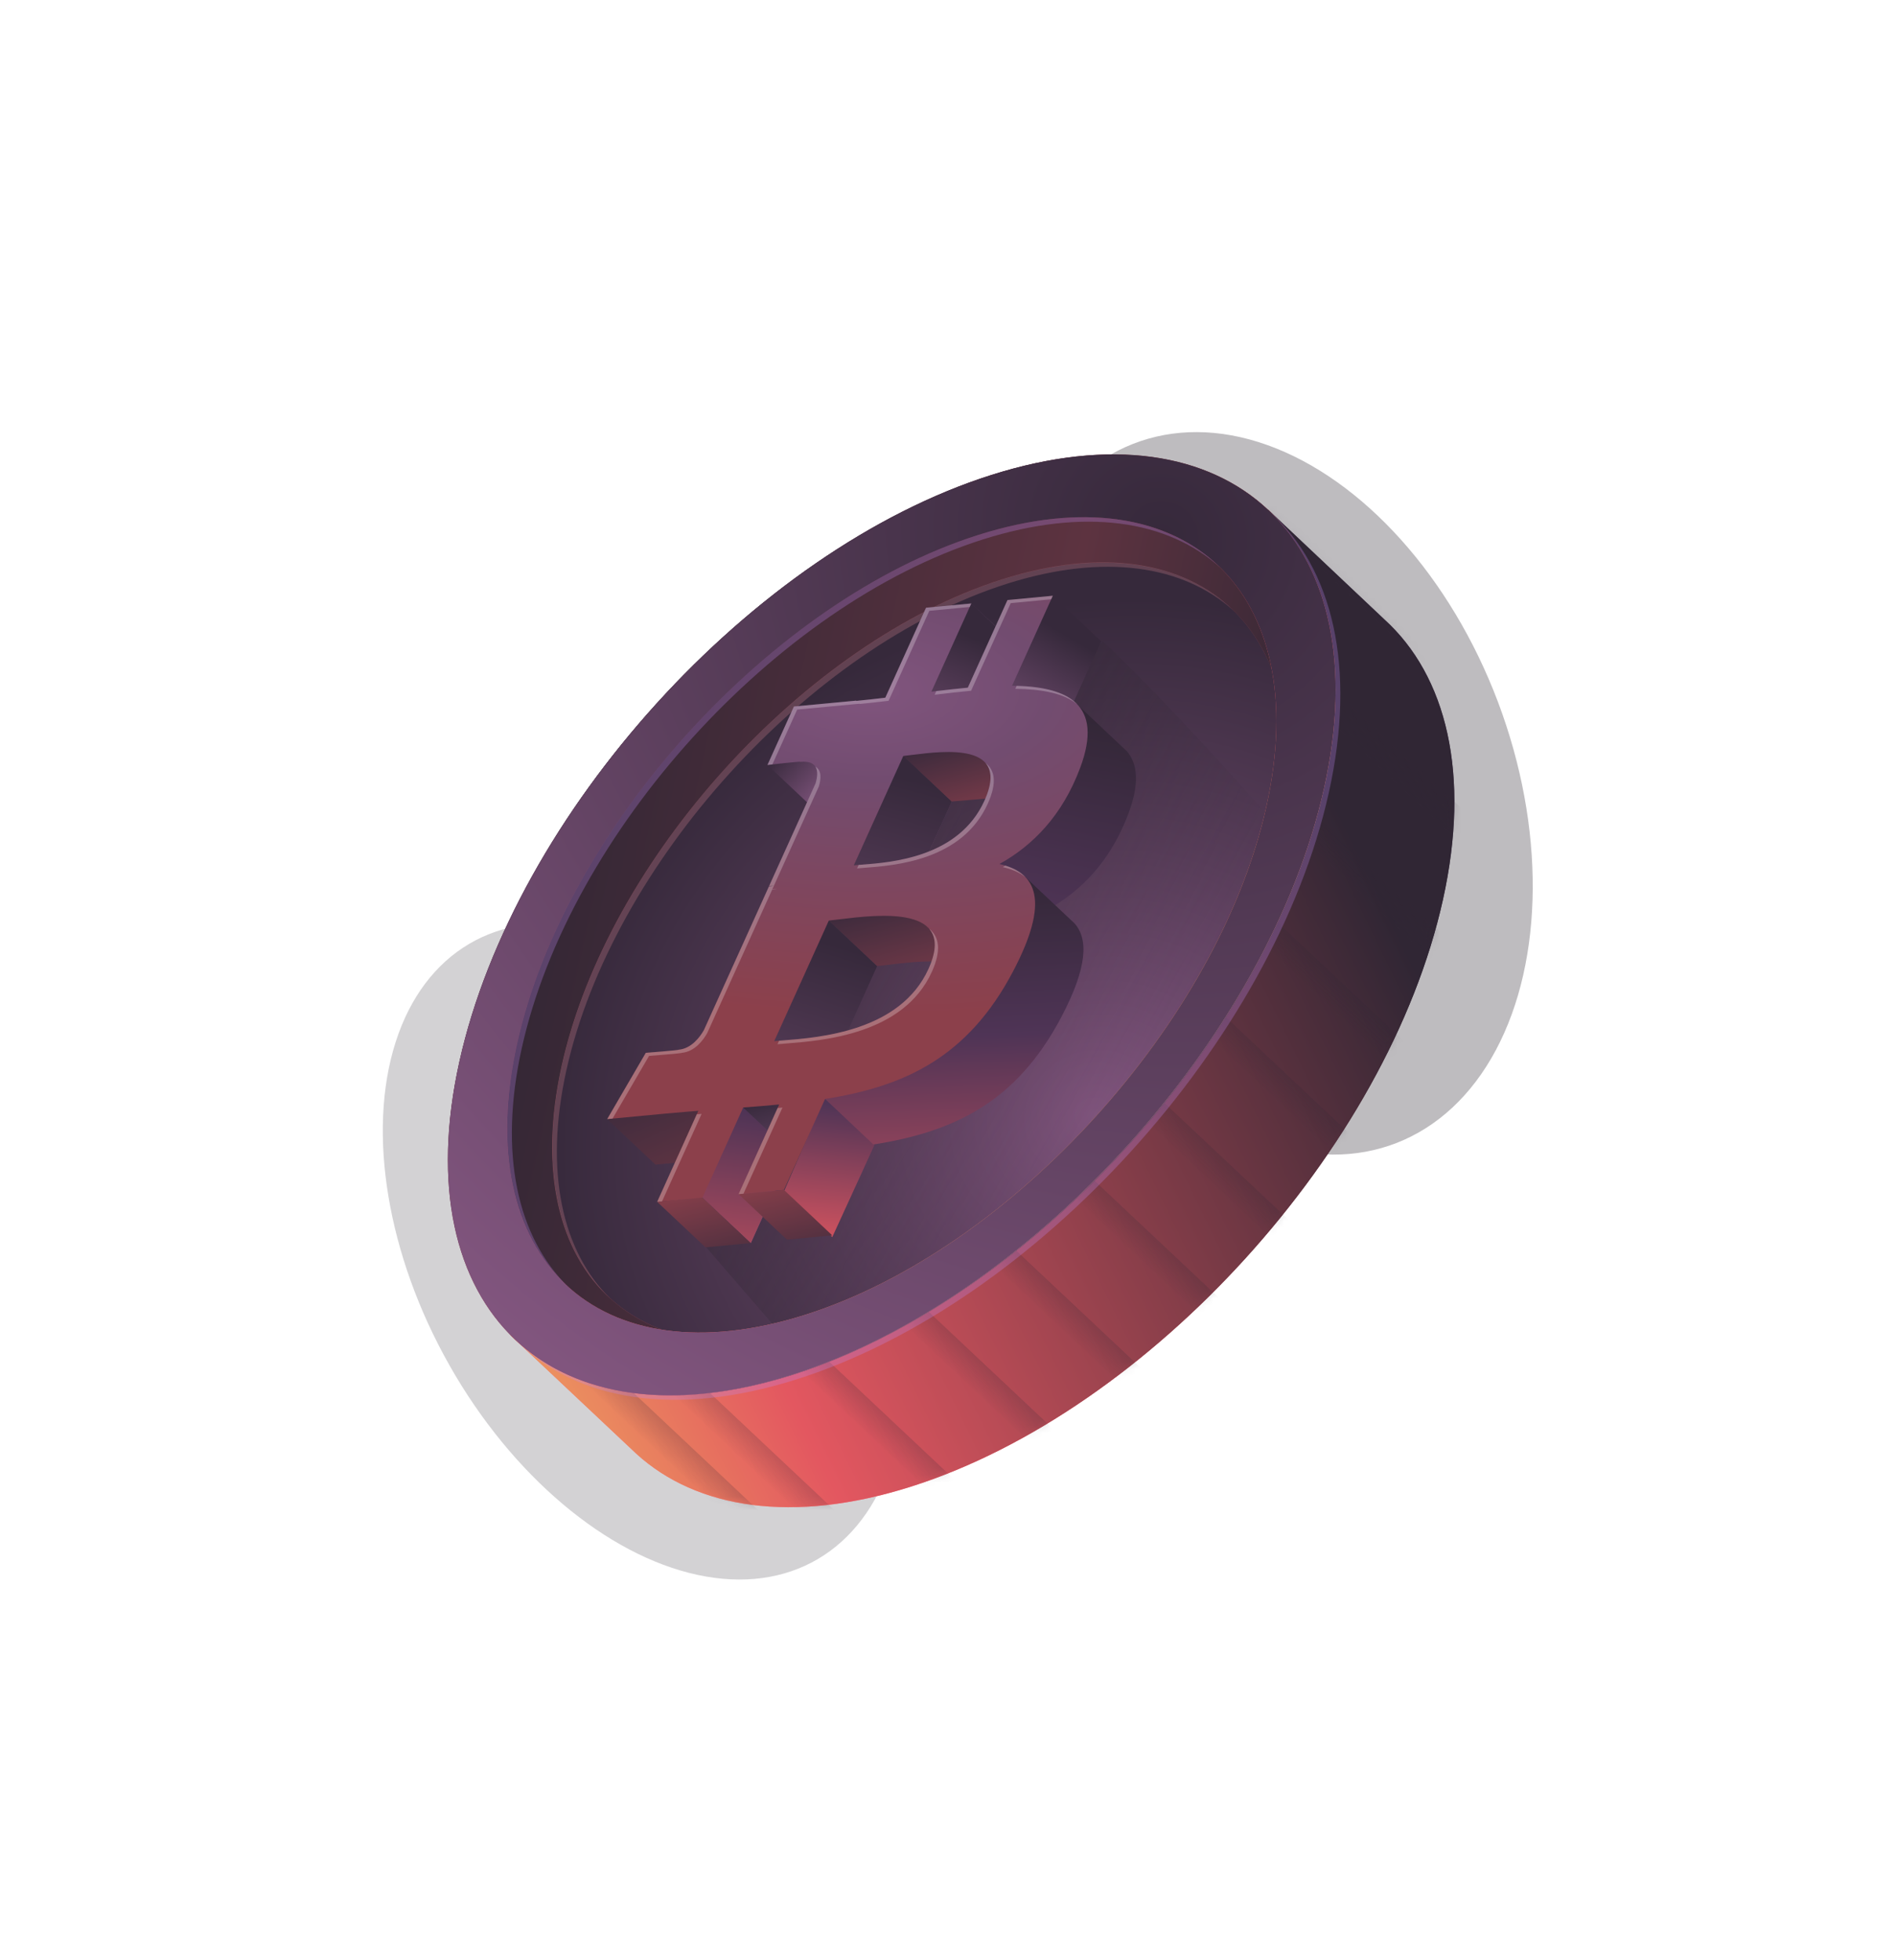 <svg fill="none" height="277" viewBox="0 0 268 277" width="268" xmlns="http://www.w3.org/2000/svg" xmlns:xlink="http://www.w3.org/1999/xlink"><filter id="a" color-interpolation-filters="sRGB" filterUnits="userSpaceOnUse" height="102.439" width="83.434" x="49.268" y="125.644"><feFlood flood-opacity="0" result="BackgroundImageFix"/><feBlend in="SourceGraphic" in2="BackgroundImageFix" mode="normal" result="shape"/><feGaussianBlur result="effect1_foregroundBlur_8930_25071" stdDeviation="2.422"/></filter><filter id="b" color-interpolation-filters="sRGB" filterUnits="userSpaceOnUse" height="111.863" width="85.427" x="136.117" y="56.227"><feFlood flood-opacity="0" result="BackgroundImageFix"/><feBlend in="SourceGraphic" in2="BackgroundImageFix" mode="normal" result="shape"/><feGaussianBlur result="effect1_foregroundBlur_8930_25071" stdDeviation="2.422"/></filter><filter id="c" color-interpolation-filters="sRGB" filterUnits="userSpaceOnUse" height="108.298" width="100.498" x="75.94" y="77.371"><feFlood flood-opacity="0" result="BackgroundImageFix"/><feBlend in="SourceGraphic" in2="BackgroundImageFix" mode="normal" result="shape"/><feGaussianBlur result="effect1_foregroundBlur_8930_25071" stdDeviation="1.05"/></filter><filter id="d" color-interpolation-filters="sRGB" filterUnits="userSpaceOnUse" height="126.487" width="118.819" x="71.16" y="71.87"><feFlood flood-opacity="0" result="BackgroundImageFix"/><feBlend in="SourceGraphic" in2="BackgroundImageFix" mode="normal" result="shape"/><feGaussianBlur result="effect1_foregroundBlur_8930_25071" stdDeviation=".26"/></filter><filter id="e" color-interpolation-filters="sRGB" filterUnits="userSpaceOnUse" height="86.629" width="67.432" x="85.34" y="83.711"><feFlood flood-opacity="0" result="BackgroundImageFix"/><feBlend in="SourceGraphic" in2="BackgroundImageFix" mode="normal" result="shape"/><feGaussianBlur result="effect1_foregroundBlur_8930_25071" stdDeviation=".242"/></filter><linearGradient id="f" gradientUnits="userSpaceOnUse" x1="207.962" x2="91.131" y1="86.385" y2="208.455"><stop offset="0" stop-color="#66536e"/><stop offset=".312" stop-color="#302634"/><stop offset=".589" stop-color="#c44b53"/><stop offset=".793" stop-color="#ff656f"/><stop offset=".952" stop-color="#ff9da3"/><stop offset="1" stop-color="#ff656f"/></linearGradient><linearGradient id="g" gradientUnits="userSpaceOnUse" x1="44.525" x2="253.833" y1="256.245" y2="154.317"><stop offset="0" stop-color="#fbff5c"/><stop offset=".37" stop-color="#e35760"/><stop offset=".825" stop-color="#302634"/></linearGradient><linearGradient id="h"><stop offset="0" stop-color="#302634"/><stop offset="1" stop-color="#302634" stop-opacity="0"/></linearGradient><linearGradient id="i" gradientUnits="userSpaceOnUse" x1="3.909" x2="-.261" xlink:href="#h" y1="37.414" y2="37.411"/><linearGradient id="j" gradientUnits="userSpaceOnUse" x1="3.909" x2="-.261" xlink:href="#h" y1="30.733" y2="30.729"/><linearGradient id="k" gradientUnits="userSpaceOnUse" x1="3.909" x2="-.261" xlink:href="#h" y1="39.195" y2="39.193"/><linearGradient id="l" gradientUnits="userSpaceOnUse" x1="129.258" x2="0" y1="64.629" y2="64.629"><stop offset="0" stop-color="#302634"/><stop offset=".365" stop-color="#5d3340"/><stop offset="1" stop-color="#302634"/></linearGradient><radialGradient id="m" cx="0" cy="0" gradientTransform="matrix(-53.798 -146.55 121.672 -44.665 71.656 96.38)" gradientUnits="userSpaceOnUse" r="1"><stop offset="0" stop-color="#e35760"/><stop offset="1" stop-color="#302634"/></radialGradient><radialGradient id="n" cx="0" cy="0" gradientTransform="matrix(-78.196 -66.616 40.987 -48.112 87.176 87.013)" gradientUnits="userSpaceOnUse" r="1"><stop offset="0" stop-color="#81557e"/><stop offset="1" stop-color="#36293b"/></radialGradient><linearGradient id="o" gradientUnits="userSpaceOnUse" x1="125.293" x2="168.579" y1="116.665" y2="140.5"><stop offset="0" stop-color="#362a39"/><stop offset="1" stop-color="#362a39" stop-opacity="0"/></linearGradient><linearGradient id="p" gradientUnits="userSpaceOnUse" x1="192.525" x2="73.897" y1="182.426" y2="77.237"><stop offset="0" stop-color="#fbff5c"/><stop offset=".42" stop-color="#e35760"/><stop offset=".86" stop-color="#302634"/></linearGradient><linearGradient id="q"><stop offset="0" stop-color="#36293b"/><stop offset="1" stop-color="#81557e"/></linearGradient><radialGradient id="r" cx="0" cy="0" gradientTransform="matrix(-77.974 122.981 -128.51 -81.479 164.286 75.239)" gradientUnits="userSpaceOnUse" r="1" xlink:href="#q"/><linearGradient id="s" gradientUnits="userSpaceOnUse" x1="88.181" x2="101.842" y1="151.994" y2="182.489"><stop offset="0" stop-color="#36293b"/><stop offset="1" stop-color="#8c404b"/></linearGradient><linearGradient id="t"><stop offset=".112" stop-color="#36293b"/><stop offset=".572" stop-color="#81557e"/></linearGradient><linearGradient id="u" gradientUnits="userSpaceOnUse" x1="98.75" x2="112.322" xlink:href="#t" y1="159.533" y2="171.843"/><linearGradient id="v" gradientUnits="userSpaceOnUse" x1="134.733" x2="127.348" y1="138.887" y2="205.786"><stop offset=".112" stop-color="#302634"/><stop offset=".318" stop-color="#4f3456"/><stop offset=".794" stop-color="#e35760"/><stop offset="1" stop-color="#302634"/></linearGradient><linearGradient id="w"><stop offset="0" stop-color="#36293b"/><stop offset=".467" stop-color="#8c404b"/><stop offset="1" stop-color="#e35760"/></linearGradient><linearGradient id="x" gradientUnits="userSpaceOnUse" x1="105.025" x2="96.796" xlink:href="#w" y1="181.916" y2="148.068"/><linearGradient id="y" gradientUnits="userSpaceOnUse" x1="105.576" x2="110.221" y1="153.862" y2="169.338"><stop offset=".125" stop-color="#36293b"/><stop offset="1" stop-color="#81557e"/></linearGradient><linearGradient id="z"><stop offset=".112" stop-color="#302634"/><stop offset=".318" stop-color="#4f3456"/><stop offset=".637" stop-color="#e35760"/><stop offset="1" stop-color="#302634"/></linearGradient><linearGradient id="A" gradientUnits="userSpaceOnUse" x1="147.025" x2="139.88" xlink:href="#z" y1="137.118" y2="205.496"/><linearGradient id="B" gradientUnits="userSpaceOnUse" x1="116.542" x2="108.303" xlink:href="#w" y1="180.838" y2="146.932"/><linearGradient id="C" gradientUnits="userSpaceOnUse" x1="179.185" x2="163.003" y1="94.739" y2="173.66"><stop offset=".112" stop-color="#302634"/><stop offset=".499" stop-color="#4f3456"/><stop offset=".757" stop-color="#e35760"/><stop offset="1" stop-color="#302634"/></linearGradient><linearGradient id="D" gradientUnits="userSpaceOnUse" x1="183.526" x2="188.527" xlink:href="#z" y1="107.081" y2="224.439"/><linearGradient id="E" gradientUnits="userSpaceOnUse" x1="142.025" x2="132.276" xlink:href="#q" y1="84.681" y2="101.335"/><linearGradient id="F" gradientUnits="userSpaceOnUse" x1="130.333" x2="139.54" xlink:href="#t" y1="90.463" y2="98.813"/><linearGradient id="G" gradientUnits="userSpaceOnUse" x1="130.808" x2="122.298" xlink:href="#q" y1="87.37" y2="107.802"/><linearGradient id="H" gradientUnits="userSpaceOnUse" x1="110.157" x2="119.391" y1="103.715" y2="112.091"><stop offset=".112" stop-color="#36293b"/><stop offset=".897" stop-color="#81557e"/></linearGradient><linearGradient id="I" gradientUnits="userSpaceOnUse" x1="100.525" x2="86.055" xlink:href="#q" y1="127.953" y2="173.938"/><linearGradient id="J"><stop offset=".105" stop-color="#36293b"/><stop offset="1" stop-color="#e35760"/></linearGradient><linearGradient id="K" gradientUnits="userSpaceOnUse" x1="118.145" x2="129.379" xlink:href="#J" y1="123.049" y2="164.121"/><linearGradient id="L" gradientUnits="userSpaceOnUse" x1="119.848" x2="133.077" xlink:href="#t" y1="111.797" y2="123.796"/><linearGradient id="M" gradientUnits="userSpaceOnUse" x1="119.863" x2="108.673" xlink:href="#q" y1="108.089" y2="129.244"/><linearGradient id="N" gradientUnits="userSpaceOnUse" x1="112.245" x2="100.524" xlink:href="#q" y1="105.906" y2="151.686"/><linearGradient id="O" gradientUnits="userSpaceOnUse" x1="128.858" x2="137.783" xlink:href="#J" y1="101.758" y2="132.82"/><radialGradient id="P" cx="0" cy="0" gradientTransform="matrix(-.296 61.4 -124.11 -.598 123.127 97.615)" gradientUnits="userSpaceOnUse" r="1"><stop offset="0" stop-color="#81557e"/><stop offset=".205" stop-color="#724c70"/><stop offset=".745" stop-color="#8c404b"/></radialGradient><mask id="Q" height="142" maskUnits="userSpaceOnUse" width="134" x="72" y="72"><path d="m128.723 210.118c33.755-10.684 67.438-47.819 75.232-82.944 3.949-17.793.497-31.657-8.26-39.618l-16.434-15.509-107.079 116.681 17.795 16.754c8.529 7.754 22.09 9.907 38.746 4.636z" fill="#b81a24"/></mask><g filter="url(#a)"><ellipse cx="31.809" cy="49.972" fill="#27212b" fill-opacity=".2" rx="31.809" ry="49.972" transform="matrix(.862 -.507 .493 .87 38.914 149.514)"/></g><g filter="url(#b)"><ellipse cx="35.376" cy="52.827" fill="#27212b" fill-opacity=".3" rx="35.376" ry="52.827" transform="matrix(.931 -.365 .353 .935 127.222 75.643)"/></g><path d="m128.723 210.118c33.755-10.684 67.438-47.819 75.232-82.944 3.949-17.793.497-31.657-8.26-39.618l-16.434-15.509-107.079 116.681 17.795 16.754c8.529 7.754 22.09 9.907 38.746 4.636z" fill="url(#f)"/><path d="m128.723 210.118c33.755-10.684 67.438-47.819 75.232-82.944 3.949-17.793.497-31.657-8.26-39.618l-16.434-15.509-107.079 116.681 17.795 16.754c8.529 7.754 22.09 9.907 38.746 4.636z" fill="url(#g)"/><g fill-opacity=".2" mask="url(#Q)"><path d="m0 0h3.694v77.469h-3.694z" fill="url(#i)" transform="matrix(.672 -.741 .728 .685 75.065 188.295)"/><g fill="url(#j)"><path d="m0 0h3.694v63.635h-3.694z" transform="matrix(.672 -.741 .728 .685 90.103 192.305)"/><path d="m0 0h3.694v63.635h-3.694z" transform="matrix(.672 -.741 .728 .685 95.066 186.832)"/><path d="m0 0h3.694v63.635h-3.694z" transform="matrix(.672 -.741 .728 .685 100.03 181.359)"/><path d="m0 0h3.694v63.635h-3.694z" transform="matrix(.672 -.741 .728 .685 104.995 175.885)"/><path d="m0 0h3.694v63.635h-3.694z" transform="matrix(.672 -.741 .728 .685 109.959 170.414)"/><path d="m0 0h3.694v63.635h-3.694z" transform="matrix(.672 -.741 .728 .685 114.923 164.941)"/><path d="m0 0h3.694v63.635h-3.694z" transform="matrix(.672 -.741 .728 .685 119.887 159.469)"/><path d="m0 0h3.694v63.635h-3.694z" transform="matrix(.672 -.741 .728 .685 124.851 153.994)"/><path d="m0 0h3.694v63.635h-3.694z" transform="matrix(.672 -.741 .728 .685 129.815 148.521)"/><path d="m0 0h3.694v63.635h-3.694z" transform="matrix(.672 -.741 .728 .685 134.779 143.051)"/><path d="m0 0h3.694v63.635h-3.694z" transform="matrix(.672 -.741 .728 .685 139.744 137.578)"/><path d="m0 0h3.694v63.635h-3.694z" transform="matrix(.672 -.741 .728 .685 144.707 132.104)"/><path d="m0 0h3.694v63.635h-3.694z" transform="matrix(.672 -.741 .728 .685 149.671 126.631)"/><path d="m0 0h3.694v63.635h-3.694z" transform="matrix(.672 -.741 .728 .685 154.635 121.158)"/><path d="m0 0h3.694v63.635h-3.694z" transform="matrix(.672 -.741 .728 .685 159.6 115.686)"/><path d="m0 0h3.694v63.635h-3.694z" transform="matrix(.672 -.741 .728 .685 164.563 110.213)"/><path d="m0 0h3.694v63.635h-3.694z" transform="matrix(.672 -.741 .728 .685 169.527 104.74)"/><path d="m0 0h3.694v63.635h-3.694z" transform="matrix(.672 -.741 .728 .685 174.491 99.268)"/><path d="m0 0h3.694v63.635h-3.694z" transform="matrix(.672 -.741 .728 .685 179.455 93.795)"/><path d="m0 0h3.694v63.635h-3.694z" transform="matrix(.672 -.741 .728 .685 184.42 88.32)"/></g><path d="m0 0h3.694v81.158h-3.694z" fill="url(#k)" transform="matrix(.672 -.741 .728 .685 176.627 70.838)"/></g><circle cx="64.629" cy="64.629" fill="url(#l)" r="64.629" transform="matrix(.946 -.299 -.218 .984 79.044 86.459)"/><ellipse cx="53.499" cy="53.601" fill="url(#m)" rx="53.499" ry="53.601" transform="matrix(.946 -.299 -.218 .984 91.098 97.875)"/><ellipse cx="53.499" cy="53.601" fill="url(#n)" rx="53.499" ry="53.601" transform="matrix(.946 -.299 -.218 .984 91.098 97.875)"/><g filter="url(#c)"><path clip-rule="evenodd" d="m174.338 86.281c-7.062-6.372-18.249-8.133-31.979-3.787-27.942 8.844-55.835 39.628-62.299 68.759-3.185 14.354-.574 25.628 6.237 32.315-7.309-6.595-10.197-18.13-6.909-32.947 6.465-29.131 34.357-59.916 62.299-68.759 14.174-4.486 25.638-2.465 32.651 4.419z" fill="#ff9da3" fill-opacity=".22" fill-rule="evenodd"/></g><path d="m112.816 191.319-13.165-15.239 16.04-22.283-1.75-26.177 14.708-19.338 27.289-17.595c7.639 7.192 16.865 17.321 24.562 26.011-24.068 64.492-48.056 63.239-67.684 74.621z" fill="url(#o)" fill-opacity=".5"/><path d="m187.169 111.369c-7.795 35.125-41.478 72.26-75.233 82.944-33.755 10.683-54.8-9.13-47.006-44.255 7.795-35.125 41.478-72.26 75.233-82.943 33.755-10.684 54.801 9.13 47.006 44.254zm-114.078 36.106c-6.754 30.435 11.481 47.604 40.729 38.346 29.249-9.257 58.434-41.434 65.189-71.869 6.754-30.435-11.482-47.603-40.73-38.346-29.249 9.257-58.434 41.434-65.188 71.869z" fill="url(#p)"/><path d="m187.169 111.369c-7.795 35.125-41.478 72.26-75.233 82.944-33.755 10.683-54.8-9.13-47.006-44.255 7.795-35.125 41.478-72.26 75.233-82.943 33.755-10.684 54.801 9.13 47.006 44.254zm-114.078 36.106c-6.754 30.435 11.481 47.604 40.729 38.346 29.249-9.257 58.434-41.434 65.189-71.869 6.754-30.435-11.482-47.603-40.73-38.346-29.249 9.257-58.434 41.434-65.188 71.869z" fill="url(#r)"/><g filter="url(#d)"><path clip-rule="evenodd" d="m111.932 194.31c33.756-10.684 67.439-47.819 75.233-82.944 3.845-17.323.674-30.922-7.577-38.975 8.748 7.963 12.195 21.822 8.248 39.608-7.794 35.124-41.477 72.259-75.233 82.943-17.107 5.414-30.95 2.996-39.428-5.279 8.528 7.763 22.094 9.921 38.757 4.647zm-31.652-12.477c-7.613-6.893-10.619-18.919-7.193-34.361 6.754-30.435 35.94-62.612 65.188-71.869 14.853-4.701 26.866-2.587 34.208 4.617-7.392-6.693-19.128-8.546-33.537-3.985-29.248 9.257-58.434 41.434-65.188 71.87-3.324 14.979-.595 26.745 6.522 33.728z" fill="#bf89f5" fill-opacity=".28" fill-rule="evenodd"/></g><path d="m85.826 158.166 6.831 6.431 5.876-.556 1.567-8.971c-1.039.086-1.985.159-1.985.159z" fill="url(#s)"/><path d="m106.122 175.684 5.763-12.729-2.223-2.093-4.727-4.449-5.742 12.748z" fill="url(#u)"/><path d="m106.122 175.684 5.763-12.729-2.223-2.093-4.727-4.449-5.742 12.748z" fill="url(#v)"/><path d="m99.725 176.287 6.396-.603-6.929-6.523-6.291.702z" fill="url(#x)"/><path d="m104.935 156.412 5.627-.917c.207 1.065.511 2.662.775 4.111l-1.676 1.255z" fill="url(#y)"/><path d="m117.644 174.835 5.958-13.001-7.052-6.653-5.74 13.22z" fill="url(#A)"/><path d="m111.234 175.201 6.405-.606-6.834-6.434-6.408.603z" fill="url(#B)"/><path d="m148.107 128.545c4.748-2.641 8.893-6.888 11.387-13.546l.002-.001c1.594-4.241 1.325-7.039-.214-8.827l-7.016-6.606-2.376 3.783-2.648 9.972-6.167 8.605z" fill="url(#C)"/><path d="m123.454 161.754c11.104-1.765 20.126-5.757 26.59-18.066 3.65-6.943 3.841-11.001 1.804-13.221l-7.363-6.932-8.261 15.137-9.429 9.312-10.394 7.116z" fill="url(#D)"/><path d="m148.807 84.188 6.841 6.441-4.706 10.398-5.543-1.299-3.153-1.726.474-1.404z" fill="url(#E)"/><path d="m137.303 85.289 6.829 6.43-10.446 9.538-5.325-.568c1.04-2.113 3.181-6.452 3.426-6.908.246-.456 3.779-5.851 5.516-8.491z" fill="url(#F)"/><path d="m137.303 85.289 6.829 6.43-10.446 9.538-5.325-.568c1.04-2.113 3.181-6.452 3.426-6.908.246-.456 3.779-5.851 5.516-8.491z" fill="url(#G)"/><path d="m119.053 106.282-3.741 8.268-6.85-6.448 9.232-2.702z" fill="url(#H)"/><path d="m116.271 153.576 7.717-17.045-6.942-6.535-8.118 17.226z" fill="url(#I)"/><path d="m125.565 136.354c-.607.074-1.143.139-1.579.18l-7.336-6.907 13.124-3.384 5.733 10.009c-2.965-.746-7.185-.233-9.941.102z" fill="url(#K)"/><path d="m134.517 113.27-6.869-6.466-8.1 17.414 9.529 1.069z" fill="url(#L)"/><path d="m134.517 113.27-6.869-6.466-8.1 17.414 9.529 1.069z" fill="url(#M)"/><path d="m134.517 113.27-6.869-6.466-8.1 17.414 9.529 1.069z" fill="url(#N)"/><path d="m141.122 107.298c.355.333.078 3.75-.104 5.416l-6.499.559-6.871-6.468 5.244-.898 4.665-.697c1.041.557 3.211 1.754 3.565 2.088z" fill="url(#O)"/><path clip-rule="evenodd" d="m152.664 108.565c3.42-9.1-1.736-11.556-9.606-11.65l5.757-12.72-6.406.607-5.606 12.384c-1.682.159-3.421.362-5.149.565l5.644-12.467-6.401.605-5.758 12.716c-1.402.165-2.778.325-4.106.452l.017-.039-8.831.831-3.741 8.268s4.778-.556 4.652-.443c2.594-.244 2.616 1.496 2.148 3.045l-6.558 14.49c.178-.016.407-.029.652-.01l-.675.064-9.192 20.301c-.561.997-1.753 2.616-3.567 2.791.042.08-4.655.439-4.655.439l-5.458 9.369 8.336-.789c.941-.088 1.867-.164 2.783-.239h.001c.593-.048 1.183-.097 1.768-.147l-5.821 12.866 6.396-.604 5.764-12.729c1.734-.121 3.426-.265 5.087-.424l-5.738 12.67 6.404-.606 5.815-12.842c11.105-1.764 20.127-5.756 26.591-18.065 5.21-9.914 3.371-13.944-1.937-15.143 4.748-2.641 8.893-6.888 11.387-13.546zm-21.413 28.356c-3.993 8.824-15.372 9.713-20.574 10.12-.466.036-.882.069-1.239.103l7.717-17.045c.436-.041.972-.106 1.58-.18 5.442-.661 16.596-2.016 12.518 7.001zm-9.516-14.711c4.338-.327 13.792-1.04 17.423-9.057 3.713-8.201-5.598-7.039-10.146-6.471-.511.064-.962.12-1.328.155l-6.998 15.458c.302-.028.654-.055 1.049-.085z" fill="url(#P)" fill-rule="evenodd"/><g filter="url(#e)"><path clip-rule="evenodd" d="m142.113 122.335c-.125.072-.251.143-.376.213 1.315.297 2.418.768 3.252 1.459-.71-.762-1.686-1.305-2.876-1.672zm-37.022 46.368 5.511-12.169c-.23.022-.459.043-.69.065l-5.511 12.169zm-11.51 1.087-.689.065 5.597-12.372c.229-.02.458-.039.686-.059zm-6.998-11.698 5.163-8.861s4.697-.359 4.655-.439c1.814-.175 3.006-1.794 3.567-2.792l9.192-20.3.675-.064c-.245-.019-.474-.006-.653.01l6.559-14.491c.331-1.097.417-2.291-.485-2.806.389.605.28 1.517.022 2.371l-6.558 14.49c.178-.016.407-.029.652-.01l-.675.064-9.192 20.301c-.561.997-1.753 2.616-3.567 2.791.042.08-4.654.439-4.654.439l-5.458 9.369zm22.59-50.053 3.508-7.754 8.831-.831-.017.039c1.328-.127 2.704-.286 4.106-.452l5.758-12.716 5.711-.54.227-.501-6.401.605-5.758 12.716c-1.402.165-2.778.325-4.106.452l.017-.039-8.831.831-3.741 8.268s.277-.032.696-.079zm23.177-10.369-.234.517c1.728-.203 3.467-.406 5.149-.565l5.606-12.384 5.716-.541.227-.501-6.406.607-5.606 12.384c-1.456.137-2.954.308-4.452.483zm11.361-.741-.192.422c3.751.045 6.885.626 8.768 2.207-1.708-1.808-4.797-2.516-8.576-2.629zm-33.035 50.112c5.202-.407 16.581-1.296 20.574-10.12l.002-.001c1.246-2.755 1.07-4.541.07-5.676 1.387 1.093 1.812 2.975.393 6.112l-.002.001c-3.993 8.824-15.372 9.713-20.574 10.12-.466.036-.882.069-1.239.103l.224-.495c.175-.014.359-.029.552-.044zm28.481-33.888c-3.631 8.017-13.085 8.73-17.423 9.057-.125.01-.246.019-.363.028l-.223.493c.302-.029.654-.055 1.049-.085 4.338-.327 13.792-1.04 17.423-9.057 1.367-3.019.969-4.769-.306-5.747.887 1.034 1.027 2.697-.157 5.311z" fill="#fff" fill-opacity=".25" fill-rule="evenodd"/></g></svg>
